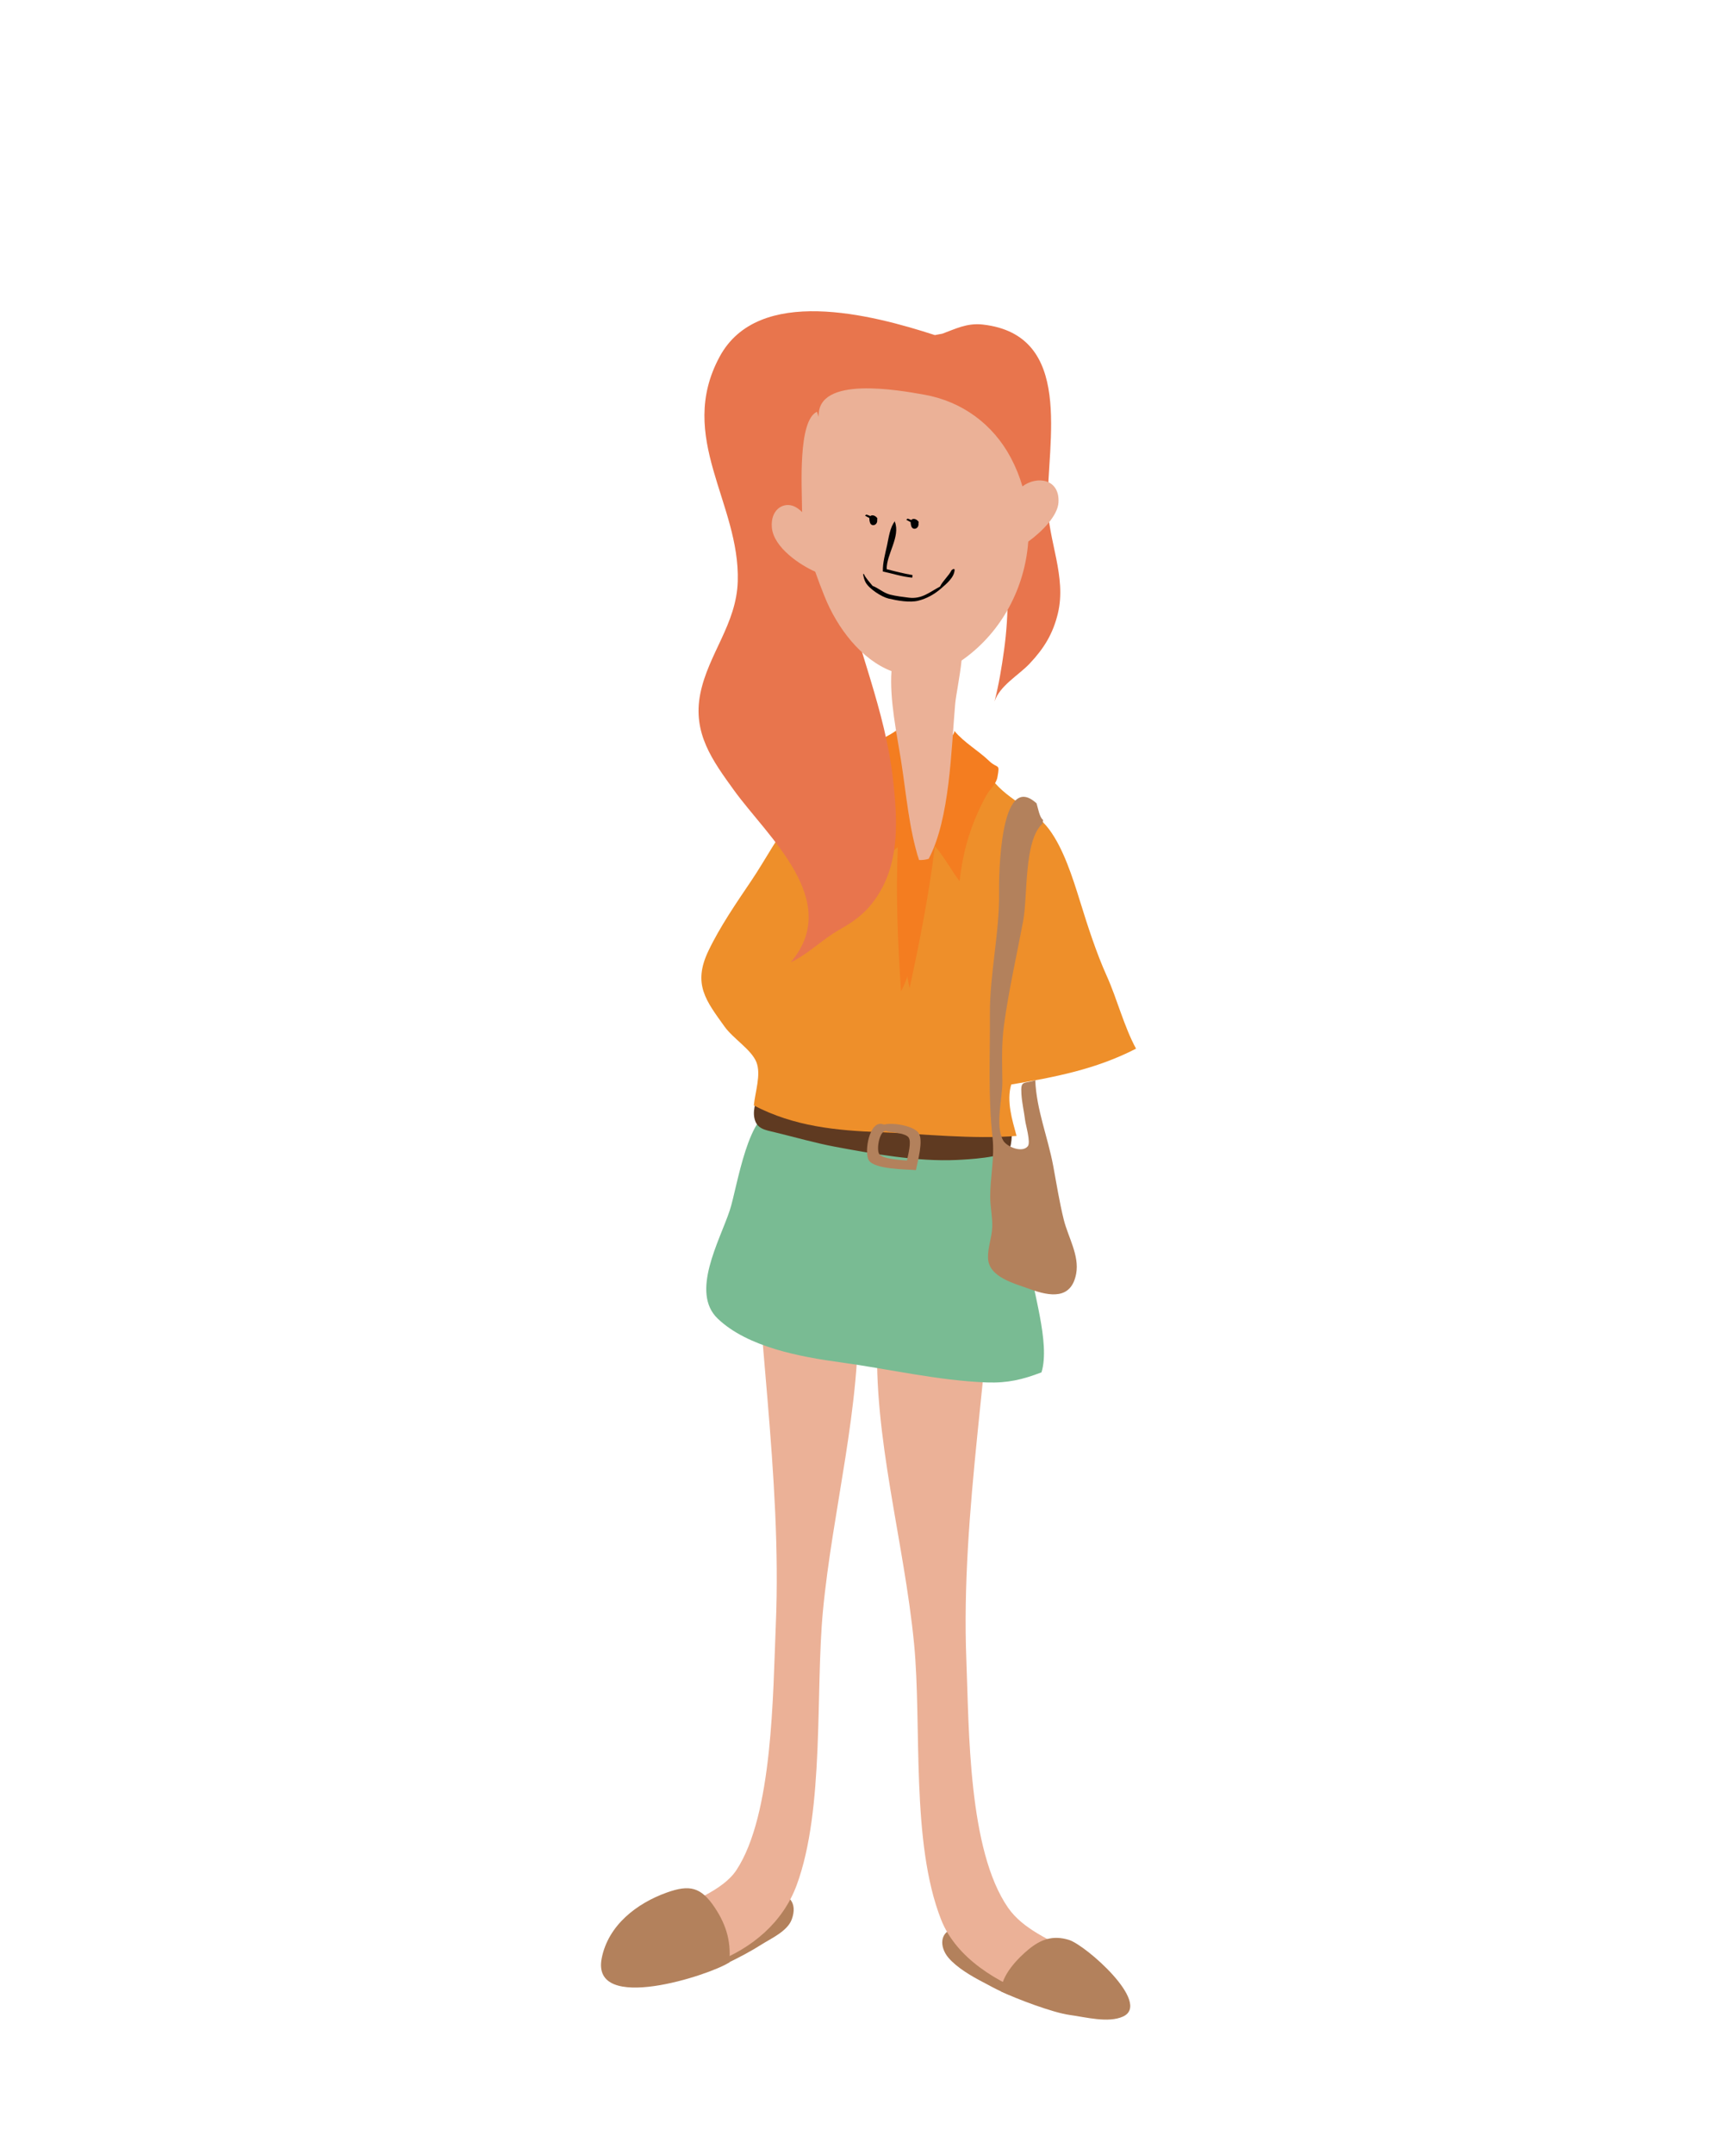 <?xml version="1.0" encoding="utf-8"?>
<!-- Generator: Adobe Illustrator 16.0.0, SVG Export Plug-In . SVG Version: 6.00 Build 0)  -->
<!DOCTYPE svg PUBLIC "-//W3C//DTD SVG 1.1//EN" "http://www.w3.org/Graphics/SVG/1.1/DTD/svg11.dtd">
<svg version="1.1" id="Layer_1" xmlns="http://www.w3.org/2000/svg" xmlns:xlink="http://www.w3.org/1999/xlink" x="0px" y="0px"
	 width="645px" height="800px" viewBox="0 0 645 800" enable-background="new 0 0 645 800" xml:space="preserve">
<g>
	<path fill="#B3815C" d="M379.96,741.981c-4.824-0.108-10.526-3.574-14.628-5.698c-4.224-2.188-9.809-5.408-12.958-9.134
		c-3.391-4.006-3.406-9.854,2.639-11.002c5.117-0.971,12.403-0.034,17.354,1.681c5.811,2.007,15.507,6.184,18.881,11.738
		c4.8,7.898-3.813,13.388-10.953,12.46"/>
	<path fill="#B3815C" d="M270.524,729.044c3.803-1.838,8.585-4.345,12.417-6.794c3.419-2.188,9.637-4.927,11.234-9.336
		c2.208-6.09-0.9-9.599-6.794-10.131c-5.01-0.451-9.454,2.646-14.157,4.185c-7.609,2.487-22.047,3.714-25.875,12.436
		c-2.099,4.775,3.974,9.207,8.166,9.969c2.812,0.509,5.151-0.195,7.896-0.536c2.67-0.33,5.617,0.579,8.161,0.012"/>
	<path fill="#EBB197" d="M277.701,436.406c29.085-26.949,40.223,25.598,41.057,48.323c1.365,37.171-9.46,76.066-13.013,113.763
		c-2.818,29.92,0.653,73.457-9.729,101.648c-10.339,28.081-45.894,37.425-71.116,32.586c0.396-20.93,38.727-22.9,48.742-38.165
		c13.529-20.616,13.521-65.493,14.601-90.935c2.363-55.606-7.742-112.2-8.488-166.938"/>
	<path fill="#EBB197" d="M372.056,449.908c-32.123-28.574-44.906,23.438-46.01,46.146c-1.804,37.149,9.929,76.69,13.586,114.627
		c2.901,30.118-1.29,73.522,10.029,102.322c11.272,28.683,61.222,36.621,65.488,32.772c-0.281-20.979-29.562-21.313-40.576-37.146
		c-14.879-21.381-14.521-66.319-15.524-91.851c-2.198-55.813,9.473-111.933,10.721-166.706"/>
	<path fill="#79BB93" d="M288.928,412.126c-11.015-0.483-14.974,28.976-17.805,37.485c-3.802,11.413-14.679,30.442-4.439,40.186
		c11.18,10.638,30.729,14.185,45.717,16.233c17.766,2.432,36.385,6.81,54.278,7.449c7.746,0.275,13.348-1.084,20.283-3.75
		c3.375-10.997-3.532-30.881-4.727-42.206c-1.436-13.632-3.3-30.36-8.886-42.892c-10.237-22.962-64.423-15.452-84.588-11.649
		c-1.576,0.297-3.069,0.789-4.653,1.203"/>
	<path fill="#5F3A21" d="M282.215,404.857c-0.938,3.182-2.604,6.811-1.958,10.262c0.794,4.227,3.915,4.555,7.958,5.533
		c7.396,1.795,14.65,3.891,21.954,5.265c14.329,2.692,31.026,5.611,45.223,4.927c4.112-0.194,17.212-0.851,19.475-3.771
		c1.22-1.578,1.421-8.817,0.514-10.369c-1.875-3.199-7.151-2.813-10.497-2.897c-14.326-0.371-29.337-1.152-44.003-3.199
		c-6.61-0.926-13.061-0.881-19.706-1.793c-6.083-0.832-12.126-3.722-18.065-3.83"/>
	<path fill="#EE8F2A" d="M367.526,287.989c5.616,8.775,16.228,11.942,22.259,20.037c5.313,7.127,8.707,17.76,11.494,26.74
		c2.893,9.327,6.021,19.053,9.938,27.76c3.895,8.664,6.313,18.516,10.865,26.977c-14.909,7.689-30.323,10.617-46.364,13.313
		c-1.84,6.125,0.363,13.189,1.979,19.1c-16.303,1.303-34.603-0.757-50.758-1.385c-16.34-0.637-31.831-2.116-46.854-9.938
		c0.464-4.971,2.783-11.507,0.942-16.099c-1.867-4.657-8.594-8.68-11.834-13.199c-6.879-9.602-11.876-15.73-6.023-28.035
		c4.247-8.935,10.44-17.945,16.014-26.196c5.26-7.785,10.187-17.396,16.509-24.912c6.888-8.192,20.715-16.581,31.526-17.605
		c11.477-1.089,31.375-1.522,41.646,3.624"/>
	<path fill="#F47D20" d="M333.051,271.299c-5.149,3.71-12.024,5.74-17.451,8.848c-4.438,2.543-4.952-0.102-4.806,5.401
		c0.073,2.788,2.606,4.944,3.68,7.498c4.605,10.957,6.397,20.973,5.73,32.947c4.396-3.323,8.552-8.073,13.377-11.295
		c-0.816,18.254,0.021,35.693,1.187,53.527c7.249-13.897,5.469-31.758,5.924-47.51c0.249-8.542-1.222-17.509-3.347-25.708
		c-1.943-7.502-0.985-16.173-4.312-23.035"/>
	<path fill="#E8754D" d="M347.348,124.462c-23.558-7.635-65.63-18.625-80.008,8.093c-16.113,29.941,7.665,54.286,6.767,83.409
		c-0.489,15.842-10.962,26.957-13.912,41.676c-2.957,14.723,4.599,24.929,12.562,35.953c12.421,17.196,40.455,41.031,21.036,63.805
		c6.184-2.774,11.938-8.612,17.866-11.951c6.981-3.927,11.387-7.56,15.334-14.298c7.31-12.47,6.348-27.485,4.883-40.976
		c-2.924-26.912-13.65-49.703-19.211-76.341c-2.337-11.202-4.381-30.893,1.204-42.053c5.987-11.969,25.662-13.566,36.136-6.894
		c24.161,15.389,26.606,50.587,23.063,76.464c-0.905,6.611-1.962,12.884-3.556,19.192c1.977-5.931,8.916-9.679,13.055-14.067
		c5.395-5.722,8.686-11.125,10.499-18.713c3.247-13.582-3.655-27.102-3.788-40.201c-0.244-23.281,9.994-63.173-24.161-67.015
		c-5.874-0.66-10.276,1.685-14.979,3.392"/>
	<path fill="#F47D20" d="M354.594,271.479c3.641,4.379,8.955,7.335,12.911,11.156c3.238,3.126,4.074,0.586,3.09,5.999
		c-0.5,2.744-2.912,4.52-4.191,6.894c-5.495,10.182-8.535,19.827-9.868,31.743c-3.081-3.891-5.737-9.155-9.188-13.008
		c-2.197,18.142-5.622,35.245-9.377,52.695c-3.756-14.725,0.507-32.118,2.606-47.736c1.138-8.469,3.749-17.12,6.775-24.925
		c2.771-7.138,3.35-15.831,7.149-22.149"/>
	<path fill="#B3815C" d="M341.254,420.762c-1.854-2.63-9.626-3.9-12.613-3.084l-0.445-0.063c-5.137-1.939-7.264,10.366-5.391,13.358
		c2.127,3.398,13.825,3.326,17.506,3.644C340.952,431.207,343.218,423.536,341.254,420.762z M336.978,431.045
		c-2.188-0.187-9.095-0.461-10.357-2.479c-1.112-1.778,0.265-9.901,3.247-8.26l0.266,0.039c1.681,0.229,6.35,0.586,7.453,2.148
		C338.747,424.146,337.36,429.02,336.978,431.045z"/>
	<path fill="#B3815C" d="M270.782,730.239c1.137-8.299-0.71-14.938-5.194-21.683c-5.138-7.725-9.41-8.618-17.851-5.604
		c-11.03,3.936-21.785,12.073-24.183,24.454c-4.005,20.687,40.115,6.241,47.408,1.5"/>
	<path fill="#B3815C" d="M371.997,739.719c-0.176-5.928,6.359-12.56,10.287-15.755c4.39-3.568,8.813-5.278,14.868-3.431
		c6.204,1.895,30.874,23.57,20.089,28.473c-5.5,2.497-13.815,0.215-19.876-0.604C391.138,747.551,377.491,742.367,371.997,739.719"
		/>
	<path fill="#EBB197" d="M393.271,186.635c0.521-8.796-7.971-10.05-13.389-5.979c-1.059-3.62-2.478-7.167-4.291-10.586
		c-6.65-12.557-18.226-21.002-32.182-23.473c-9.243-1.638-40.014-7.27-39.218,8.235l-0.646-1.902
		c-7.136,3.287-5.585,28.122-5.567,35.515c0.004,0.588,0.021,1.179,0.042,1.766c-1.054-1.035-2.193-1.92-3.574-2.364
		c-3.774-1.211-8.177,1.663-7.672,8.025c0.599,7.523,10.699,14.11,16.106,16.459c1.074,3.068,2.232,6.062,3.374,8.938
		c4.799,12.097,13.771,23.707,24.977,28.014c-0.771,10.455,2.028,23.646,3.525,33.076c1.924,12.105,2.964,25.616,6.72,37.08
		c1.337,0.012,2.173-0.041,3.578-0.459c7.867-14.813,8.361-40.456,9.831-57.447c0.28-3.242,1.739-10.082,2.376-16.193
		c0.284-0.194,0.565-0.39,0.852-0.596c14.257-10.296,22.704-26.608,23.925-43.573C387.483,197.218,392.987,191.424,393.271,186.635z
		"/>
	<path fill="#020202" d="M332.521,193.571c-1.85,2.144-2.368,6.337-2.979,9.141c-0.674,3.089-1.615,6.38-1.525,9.563
		c3.714,0.779,6.949,1.903,10.905,2.289c0.084-0.335,0.124-0.621,0.13-0.962c-3.516-0.624-6.4-1.347-9.61-2.192
		c-0.126-5.444,5.183-12.118,3.045-17.578"/>
	<path fill="#020202" d="M325.979,192.517c-0.926-1.506-3.765-1.9-2.752,1.549c0.523,1.775,2.967,1.025,2.683-1.026"/>
	<path fill="#020202" d="M341.328,193.849c-0.928-1.504-3.767-1.9-2.753,1.549c0.522,1.775,2.966,1.026,2.68-1.027"/>
	<path fill="#020202" d="M321.899,191.104c-0.134,0.207-0.412,0.21-0.479,0.45c1.06,0.568,2.092,1.17,3.214,1.602
		C325.263,192.131,322.568,191.41,321.899,191.104"/>
	<path fill="#020202" d="M337.222,192.625c-0.133,0.207-0.409,0.21-0.479,0.447c1.059,0.572,2.094,1.172,3.213,1.604
		C340.587,193.651,337.889,192.93,337.222,192.625"/>
	<path fill="#020202" d="M320.929,213.125c0.665,1.583,2.324,3.27,3.277,4.491c2.262,0.848,4.064,2.635,6.544,3.25
		c2.2,0.55,4.577,0.831,6.878,1.119c4.901,0.613,7.683-2.032,11.633-4.113c1.04-2.183,3.223-3.931,4.316-6.137
		c0.312-0.213,0.244-0.04,0.507-0.38c0.104,0.031,0.479,0.072,0.6,0.076c0.046,2.946-3.074,5.437-5.084,7.195
		c-2.422,2.115-5.343,3.741-8.496,4.511c-3.146,0.765-7.732-0.041-11.003-0.821c-2.615-0.624-7.191-3.641-8.474-5.973
		c-0.54-0.979-0.755-2.042-0.951-3.024"/>
	<path fill="#B3815C" d="M387.544,304.548c-1.334-0.966-1.838-4.271-2.41-6.149c-13.688-12.556-14.018,27.198-13.93,32.935
		c0.228,14.91-3.507,30.344-3.407,45.334c0.103,15.476-0.726,30.682,0.979,45.934c0.813,7.299-0.936,14.992-0.87,22.104
		c0.033,3.796,0.884,7.244,0.75,11.086c-0.129,3.792-1.705,7.685-1.568,11.474c0.254,7.157,9.786,9.425,15.647,11.565
		c7.336,2.681,15.29,3.973,17.105-5.722c1.271-6.771-3.02-13.667-4.612-20.118c-1.641-6.632-2.677-13.335-3.933-20.05
		c-1.996-10.661-6.205-20.752-6.648-31.702c-4.357,1.454-5.477-0.19-5.146,5.125c0.209,3.331,0.979,6.504,1.377,9.745
		c0.218,1.793,2.168,8.227,0.987,9.652c-2.161,2.616-7.913,0.11-9.167-2.181c-3.039-5.542-0.222-15.696-0.278-21.794
		c-0.066-7.089-0.403-13.605,0.637-21.226c1.784-13.032,4.714-25.791,7.091-38.471c1.773-9.458,0.185-29.87,7.214-36.207"/>
</g>
</svg>

